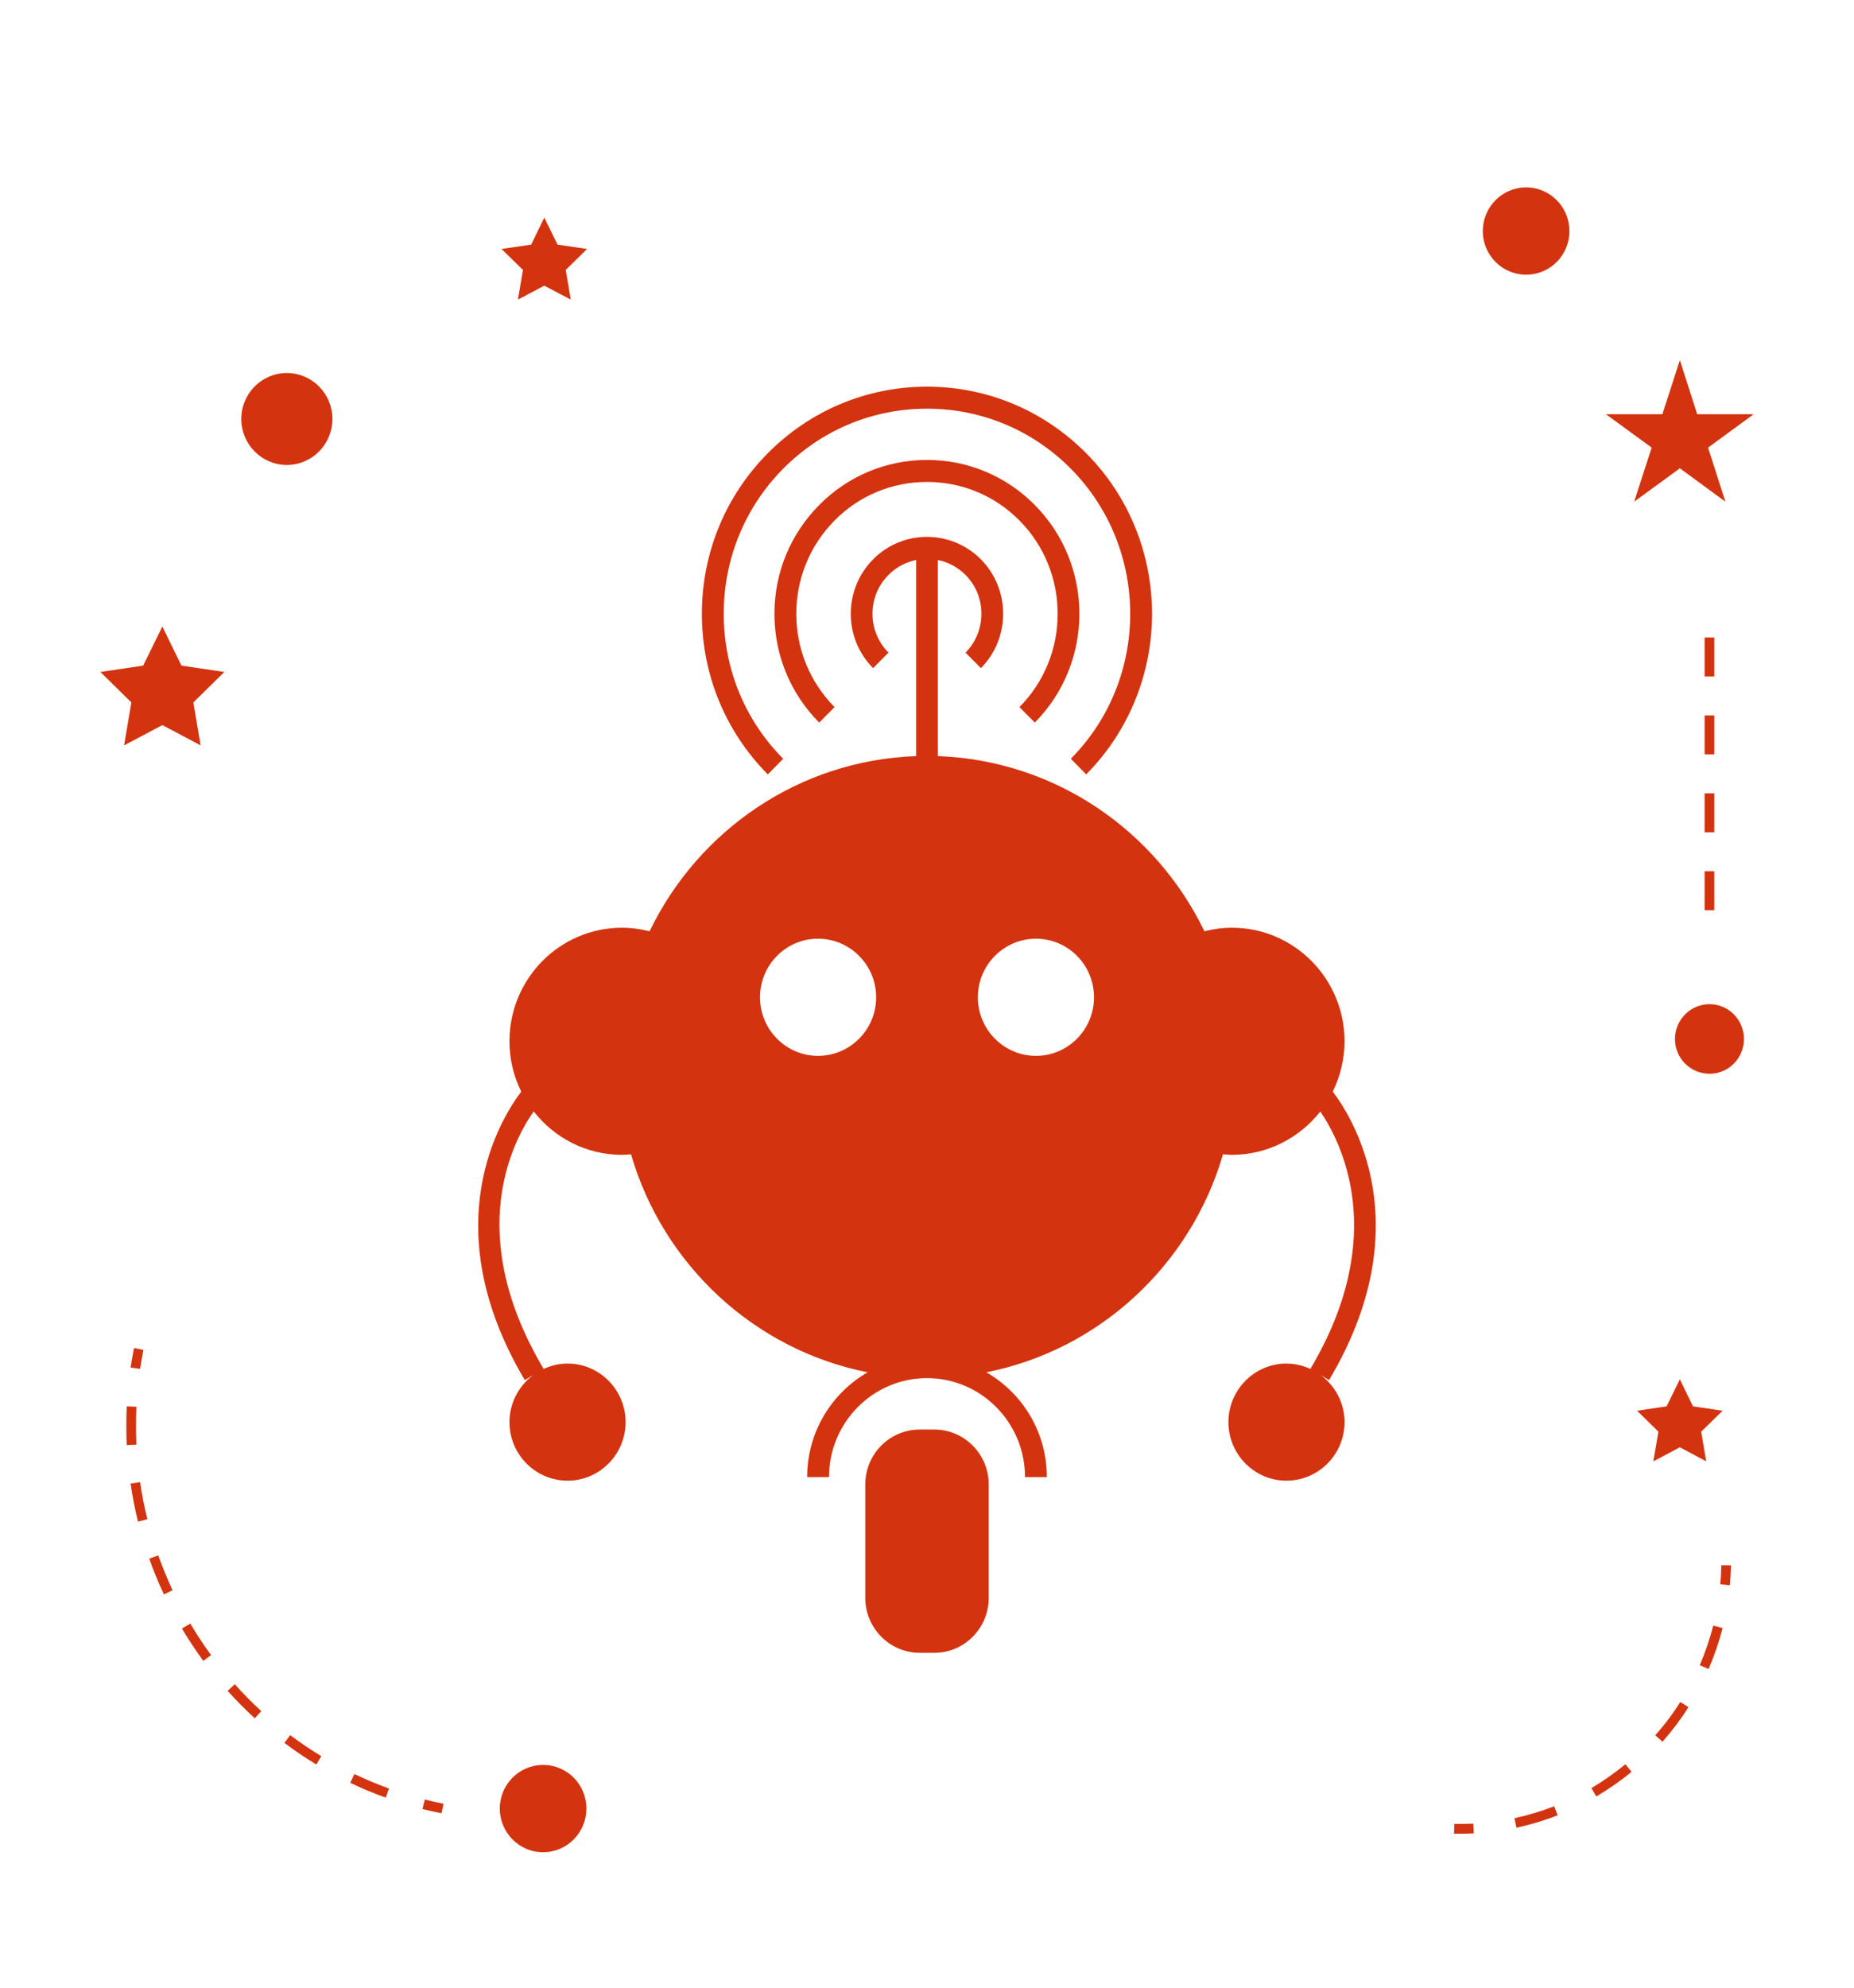 <svg width="14" height="15" viewBox="0 0 14 15" fill="none" xmlns="http://www.w3.org/2000/svg">
<path d="M4.101 13.978C4.282 13.978 4.428 13.83 4.428 13.648C4.428 13.466 4.282 13.319 4.101 13.319C3.921 13.319 3.774 13.466 3.774 13.648C3.774 13.83 3.921 13.978 4.101 13.978Z" fill="#D43310"/>
<path d="M1.226 4.728L1.081 5.023L0.758 5.071L0.992 5.301L0.937 5.625L1.226 5.472L1.515 5.625L1.46 5.301L1.694 5.071L1.37 5.023L1.226 4.728Z" fill="#D43310"/>
<path d="M3.911 2.261L4.11 2.156L4.31 2.261L4.272 2.037L4.433 1.879L4.21 1.846L4.11 1.642L4.011 1.846L3.787 1.879L3.949 2.037L3.911 2.261Z" fill="#D43310"/>
<path d="M12.362 10.646L12.523 10.804L12.485 11.028L12.685 10.922L12.884 11.028L12.846 10.804L13.008 10.646L12.784 10.613L12.685 10.409L12.585 10.613L12.362 10.646Z" fill="#D43310"/>
<path d="M12.685 2.718L12.553 3.126H12.127L12.472 3.378L12.34 3.786L12.685 3.534L13.029 3.786L12.898 3.378L13.242 3.126H12.816L12.685 2.718Z" fill="#D43310"/>
<path d="M11.524 2.073C11.705 2.073 11.851 1.926 11.851 1.744C11.851 1.562 11.705 1.414 11.524 1.414C11.344 1.414 11.197 1.562 11.197 1.744C11.197 1.926 11.344 2.073 11.524 2.073Z" fill="#D43310"/>
<path d="M12.909 8.103C13.053 8.103 13.169 7.986 13.169 7.841C13.169 7.696 13.053 7.578 12.909 7.578C12.765 7.578 12.648 7.696 12.648 7.841C12.648 7.986 12.765 8.103 12.909 8.103Z" fill="#D43310"/>
<path d="M2.166 3.509C2.356 3.509 2.51 3.353 2.51 3.162C2.51 2.97 2.356 2.815 2.166 2.815C1.976 2.815 1.822 2.97 1.822 3.162C1.822 3.353 1.976 3.509 2.166 3.509Z" fill="#D43310"/>
<path d="M3.19 13.652C3.238 13.664 3.286 13.674 3.334 13.684L3.349 13.612C3.302 13.603 3.255 13.592 3.208 13.58L3.19 13.652Z" fill="#D43310"/>
<path d="M0.986 11.196C1 11.292 1.019 11.389 1.042 11.483L1.113 11.465C1.09 11.373 1.071 11.279 1.058 11.185L0.986 11.196Z" fill="#D43310"/>
<path d="M2.645 13.454C2.732 13.496 2.822 13.534 2.913 13.566L2.937 13.497C2.849 13.465 2.761 13.428 2.676 13.388L2.645 13.454Z" fill="#D43310"/>
<path d="M0.954 10.761C0.954 10.809 0.955 10.857 0.957 10.905L1.03 10.902C1.028 10.855 1.027 10.808 1.027 10.761C1.027 10.713 1.028 10.665 1.03 10.616L0.957 10.613C0.955 10.662 0.954 10.712 0.954 10.761Z" fill="#D43310"/>
<path d="M1.973 12.913C1.903 12.849 1.836 12.781 1.773 12.71L1.719 12.76C1.783 12.832 1.852 12.901 1.924 12.967L1.973 12.913Z" fill="#D43310"/>
<path d="M1.303 12.001C1.263 11.915 1.227 11.826 1.195 11.738L1.127 11.762C1.159 11.853 1.196 11.944 1.238 12.032L1.303 12.001Z" fill="#D43310"/>
<path d="M1.437 12.252L1.374 12.29C1.424 12.374 1.478 12.455 1.535 12.534L1.594 12.49C1.538 12.414 1.485 12.334 1.437 12.252Z" fill="#D43310"/>
<path d="M2.426 13.253C2.346 13.204 2.267 13.151 2.191 13.094L2.148 13.153C2.225 13.211 2.306 13.266 2.389 13.316L2.426 13.253Z" fill="#D43310"/>
<path d="M0.986 10.32L1.058 10.33C1.065 10.283 1.074 10.235 1.083 10.187L1.012 10.173C1.002 10.222 0.994 10.271 0.986 10.32Z" fill="#D43310"/>
<path d="M13.071 11.813L12.998 11.812C12.997 11.861 12.995 11.909 12.99 11.956L13.063 11.963C13.067 11.914 13.07 11.864 13.071 11.813Z" fill="#D43310"/>
<path d="M12.554 13.144C12.626 13.062 12.692 12.975 12.75 12.883L12.688 12.844C12.633 12.932 12.569 13.017 12.499 13.095L12.554 13.144Z" fill="#D43310"/>
<path d="M12.274 13.314C12.193 13.38 12.107 13.441 12.017 13.494L12.054 13.557C12.147 13.502 12.237 13.44 12.32 13.371L12.274 13.314Z" fill="#D43310"/>
<path d="M12.835 12.566L12.902 12.595C12.945 12.495 12.981 12.391 13.008 12.286L12.937 12.268C12.911 12.369 12.877 12.47 12.835 12.566Z" fill="#D43310"/>
<path d="M11.736 13.631C11.638 13.669 11.538 13.699 11.436 13.721L11.451 13.793C11.556 13.77 11.661 13.739 11.762 13.699L11.736 13.631Z" fill="#D43310"/>
<path d="M10.982 13.764L10.98 13.838C10.994 13.838 11.008 13.838 11.022 13.838C11.058 13.838 11.093 13.837 11.129 13.835L11.125 13.762C11.077 13.764 11.03 13.765 10.982 13.764Z" fill="#D43310"/>
<path d="M12.945 5.987H12.872V6.281H12.945V5.987Z" fill="#D43310"/>
<path d="M12.945 4.811H12.872V5.105H12.945V4.811Z" fill="#D43310"/>
<path d="M12.945 6.575H12.872V6.869H12.945V6.575Z" fill="#D43310"/>
<path d="M12.945 5.399H12.872V5.693H12.945V5.399Z" fill="#D43310"/>
<path d="M4.025 10.378C3.918 10.459 3.847 10.587 3.847 10.732C3.847 10.976 4.044 11.174 4.286 11.174C4.527 11.174 4.724 10.976 4.724 10.732C4.724 10.488 4.527 10.29 4.286 10.29C4.22 10.29 4.158 10.306 4.102 10.332L4.105 10.33C3.503 9.318 3.868 8.618 4.03 8.387C4.185 8.586 4.426 8.715 4.697 8.715C4.72 8.715 4.742 8.713 4.765 8.711C5.007 9.544 5.696 10.187 6.552 10.356C6.279 10.513 6.095 10.808 6.095 11.147H6.26C6.26 10.735 6.592 10.4 7 10.4C7.408 10.4 7.74 10.735 7.74 11.147H7.905C7.905 10.808 7.721 10.513 7.448 10.356C8.304 10.187 8.993 9.544 9.235 8.711C9.258 8.713 9.28 8.715 9.303 8.715C9.573 8.715 9.814 8.586 9.97 8.388C10.129 8.621 10.491 9.329 9.895 10.33L9.898 10.332C9.842 10.306 9.78 10.29 9.714 10.29C9.473 10.29 9.276 10.489 9.276 10.732C9.276 10.976 9.473 11.174 9.714 11.174C9.956 11.174 10.153 10.976 10.153 10.732C10.153 10.587 10.082 10.459 9.975 10.378L10.036 10.415C10.728 9.252 10.215 8.436 10.064 8.238C10.12 8.123 10.153 7.994 10.153 7.858C10.153 7.386 9.772 7.001 9.303 7.001C9.231 7.001 9.161 7.011 9.095 7.028C8.728 6.268 7.968 5.738 7.082 5.706V4.226C7.158 4.242 7.231 4.279 7.291 4.339C7.451 4.5 7.451 4.763 7.291 4.925L7.407 5.042C7.631 4.816 7.631 4.448 7.407 4.221C7.182 3.995 6.817 3.995 6.593 4.221C6.368 4.448 6.368 4.816 6.593 5.042L6.709 4.925C6.548 4.763 6.548 4.5 6.709 4.339C6.768 4.279 6.841 4.242 6.918 4.226V5.706C6.032 5.737 5.272 6.268 4.905 7.028C4.838 7.011 4.769 7.001 4.697 7.001C4.228 7.001 3.847 7.385 3.847 7.858C3.847 7.994 3.879 8.123 3.936 8.238C3.785 8.436 3.272 9.252 3.963 10.415L4.025 10.378ZM7.823 7.084C8.065 7.084 8.261 7.282 8.261 7.526C8.261 7.77 8.065 7.968 7.823 7.968C7.581 7.968 7.384 7.77 7.384 7.526C7.384 7.282 7.581 7.084 7.823 7.084ZM6.177 7.084C6.419 7.084 6.616 7.282 6.616 7.526C6.616 7.77 6.419 7.968 6.177 7.968C5.935 7.968 5.739 7.77 5.739 7.526C5.739 7.282 5.935 7.084 6.177 7.084Z" fill="#D43310"/>
<path d="M7.055 12.473C7.282 12.473 7.466 12.287 7.466 12.059V11.202C7.466 10.973 7.281 10.788 7.055 10.788H6.945C6.718 10.788 6.534 10.974 6.534 11.202V12.059C6.534 12.287 6.719 12.473 6.945 12.473H7.055Z" fill="#D43310"/>
<path d="M5.914 5.726C5.624 5.434 5.465 5.045 5.465 4.632C5.465 4.219 5.624 3.83 5.914 3.537C6.204 3.245 6.59 3.084 7 3.084C7.41 3.084 7.796 3.245 8.086 3.537C8.684 4.141 8.684 5.123 8.086 5.726L8.202 5.844C8.865 5.175 8.865 4.088 8.202 3.42C7.881 3.097 7.454 2.918 7 2.918C6.546 2.918 6.119 3.097 5.798 3.42C5.477 3.744 5.3 4.174 5.3 4.632C5.3 5.09 5.477 5.52 5.798 5.844L5.914 5.726Z" fill="#D43310"/>
<path d="M7.814 5.453C8.263 5 8.263 4.264 7.814 3.811C7.597 3.592 7.308 3.471 7 3.471C6.692 3.471 6.403 3.592 6.186 3.811C5.968 4.031 5.848 4.322 5.848 4.632C5.848 4.942 5.968 5.234 6.186 5.453L6.302 5.336C6.116 5.148 6.013 4.898 6.013 4.632C6.013 4.366 6.116 4.116 6.302 3.928C6.488 3.74 6.736 3.637 7 3.637C7.264 3.637 7.512 3.74 7.698 3.928C8.083 4.316 8.083 4.948 7.698 5.336L7.814 5.453Z" fill="#D43310"/>
</svg>
